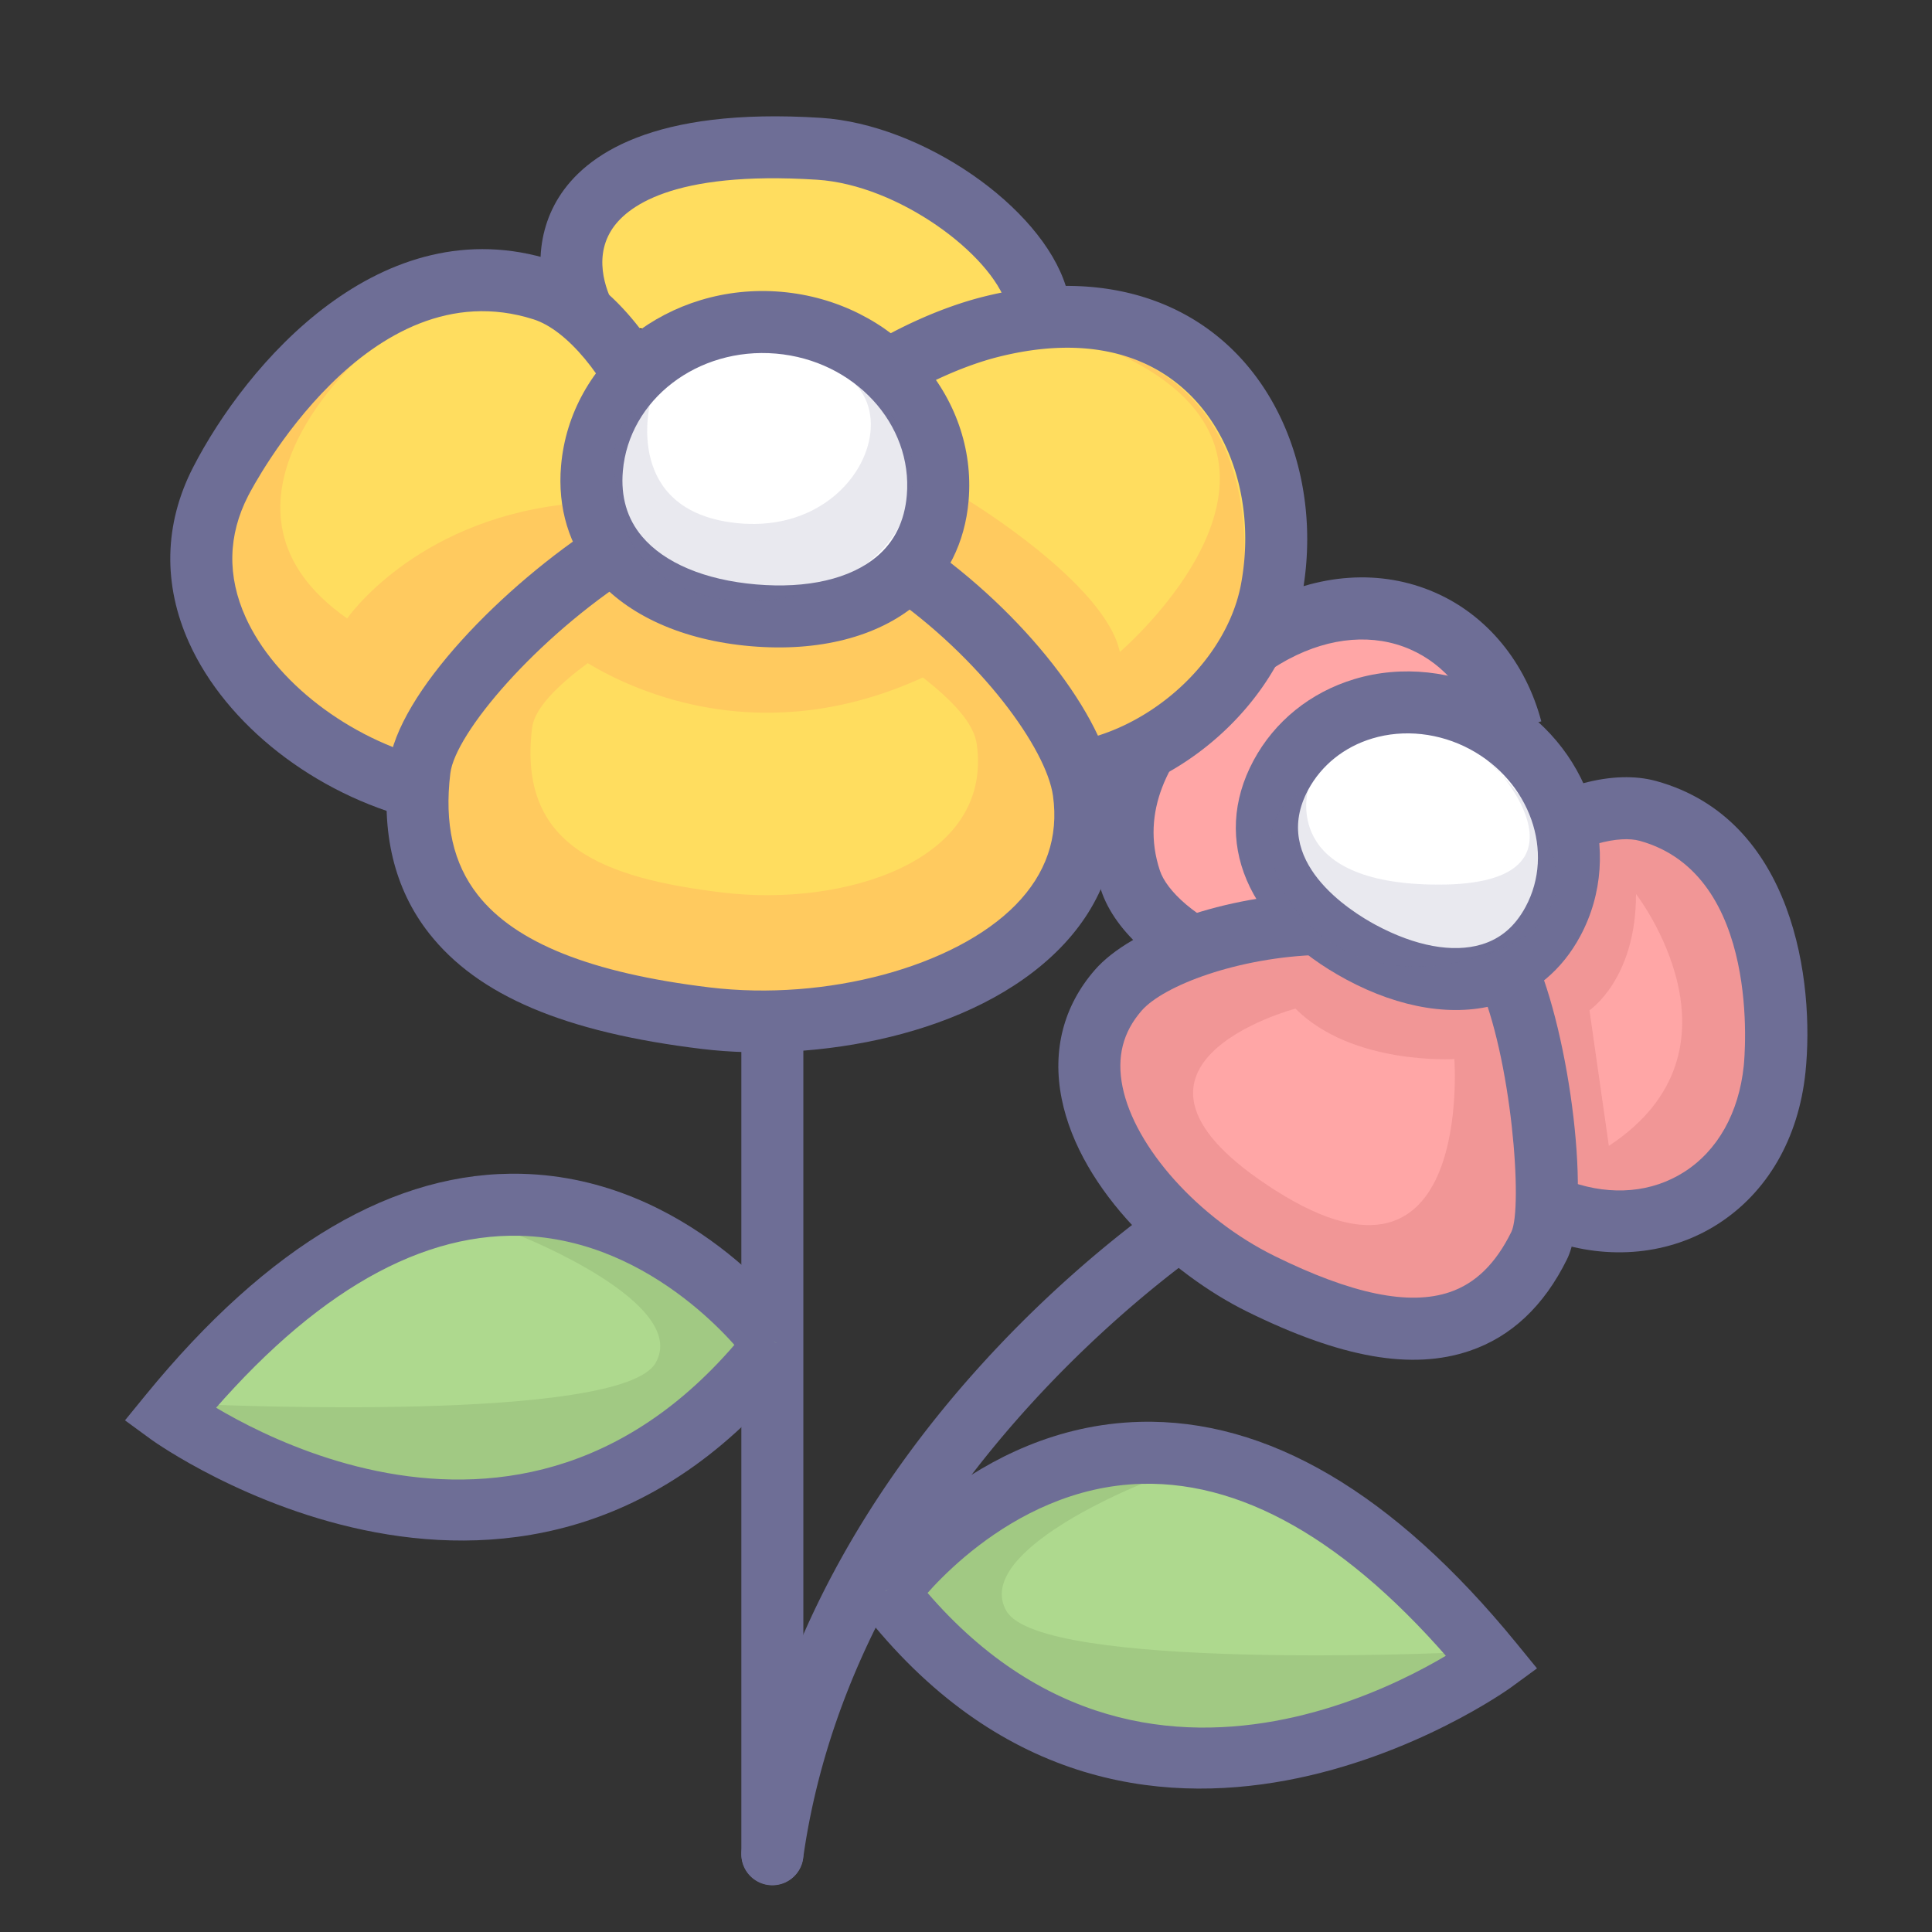 <?xml version="1.0" standalone="no"?><!DOCTYPE svg PUBLIC "-//W3C//DTD SVG 1.1//EN" "http://www.w3.org/Graphics/SVG/1.1/DTD/svg11.dtd"><svg t="1740027676807" class="icon" viewBox="0 0 1024 1024" version="1.1" xmlns="http://www.w3.org/2000/svg" p-id="26090" xmlns:xlink="http://www.w3.org/1999/xlink" width="32" height="32"><rect x="0" y="0" width="1024" height="1024" fill="#333333" stroke="none"/><path d="M653.324 512.419c-27.128-10.699-48.336-28.303-54.133-45.76-21.159-63.641 42.81-114.2 76.245-131.915 55.514-29.384 110.97-3.435 125.597 51.792" fill="#FFA6A6" p-id="26091"></path><path d="M659.351 497.131c-26.007-10.251-41.122-25.288-44.565-35.645-21.237-63.871 64.672-110.28 68.345-112.215 22.169-11.73 45.013-13.542 64.339-5.082 18.484 8.09 31.87 24.63 37.683 46.574l31.767-8.422c-8.307-31.372-28.825-56.249-56.274-68.267-28.69-12.556-61.689-10.37-92.897 6.15-42.498 22.523-108.029 79.807-84.15 151.632 7.362 22.153 31.175 43.036 63.698 55.863l12.054-30.588z" fill="#6E6E96" p-id="26092"></path><path d="M312.163 171.944c-22.864-40.119-11.142-101.599 121.956-93.086 67.145 4.293 146.258 78.949 106.057 110.407" fill="#FFDD5F" p-id="26093"></path><path d="M326.44 163.805c-4.088-7.173-12.51-25.592-2.432-41.73 7.58-12.136 31.824-31.755 109.06-26.812 43.18 2.761 92.186 39.433 100.531 66.406 2.732 8.821-0.403 12.194-3.55 14.655l20.259 25.883c15.477-12.108 20.826-30.427 14.696-50.255-13.176-42.572-76.27-86.065-129.836-89.487-89.553-5.727-125.038 19.791-139.035 42.207-13.5 21.615-12.843 49.807 1.754 75.415l28.554-16.282z" fill="#6E6E96" p-id="26094"></path><path d="M463.113 200.909c20.637-13.307 43.566-23.053 62.141-27.716 110.683-27.81 163.715 58.834 148.67 139.471-11.06 59.249-79.606 109.121-139.089 95.987" fill="#FFDD5F" p-id="26095"></path><path d="M513.376 265.388s72.507 44.002 80.165 80.165c0 0 119.204-101.652 0-157.618 0 0 66.196 13.542 66.196 105.465s-77.807 96.504-77.807 96.504-48.772-62.186-78.185-91.599l9.63-32.917z" fill="#FFCA5F" p-id="26096"></path><path d="M472.016 214.722c17.847-11.512 39.244-21.077 57.239-25.592 41.348-10.39 75.917-3.936 99.955 18.665 24.951 23.464 35.892 62.49 28.546 101.854-4.696 25.148-22.445 50.058-47.49 66.619-23.197 15.349-49.4 21.311-71.899 16.344l-7.087 32.096c31.142 6.874 66.537-0.785 97.125-21.023 32.313-21.376 55.366-54.277 61.66-88 9.38-50.255-5.316-100.769-38.349-131.829-32.137-30.214-78.476-39.655-130.473-26.598-21.598 5.419-46.04 16.298-67.042 29.844l17.814 27.621zM630.197 627.712c-8.41 5.296-206.316 132.236-237.109 352.932a16.438 16.438 0 0 0 32.556 4.544c28.648-205.301 220.153-328.441 222.084-329.665l-0.008 0.008a16.442 16.442 0 0 0-17.523-27.819z" fill="#6E6E96" p-id="26097"></path><path d="M392.928 982.681a16.434 16.434 0 0 1 32.864 0.238V539.671a16.434 16.434 0 0 0-32.864 0V982.915a16.434 16.434 0 0 0 32.864 0.238c0.037-2.305 0.44-57.215-31.553-127.449" fill="#6E6E96" p-id="26098"></path><path d="M805.326 449.288c23.989-16.565 50.415-24.38 68.152-19.466 64.639 17.884 70.991 99.171 67.092 136.804-6.524 62.47-58.965 94.068-112.983 75.457" fill="#FFA6A6" p-id="26099"></path><path d="M867.043 428.618c-17.728-4.906-44.162 2.901-68.152 19.466l22.26 192.791c54.023 18.616 106.463-12.983 112.983-75.452 3.903-37.63-2.449-118.924-67.092-136.804z m-14.31 178.728l-10.271-71.899s24.725-16.426 24.651-61.627c0 0 63.682 82.17-14.38 133.526z" fill="#E68A8A" opacity=".56" p-id="26100"></path><path d="M814.668 462.813c23.003-15.888 43.912-20.062 54.425-17.153 64.873 17.938 55.559 115.136 55.132 119.265-2.605 24.943-13.829 44.93-31.615 56.262-17.017 10.846-38.209 12.749-59.663 5.353l-10.703 31.077c30.686 10.567 62.77 7.395 88.049-8.714 26.409-16.837 42.971-45.452 46.64-80.576 4.963-47.843-6.105-134.171-79.056-154.344-22.498-6.228-53.102 1.919-81.874 21.783l18.665 27.046z" fill="#6E6E96" p-id="26101"></path><path d="M223.954 418.298c-72.309-18.213-144.459-90.132-107.022-163.045 22.56-43.912 87.478-128.234 170.868-101.656 22.872 7.284 46.196 34.663 60.596 69.873" fill="#FFDD5F" p-id="26102"></path><path d="M479.925 301.107c52.342 36.274 90.132 87.441 94.454 118.44 12.469 89.331-108.887 131.151-200.203 120.124-91.307-11.031-162.635-42.198-151.821-131.731 3.681-30.522 54.162-84.471 104.561-116.841" fill="#FFDD5F" p-id="26103"></path><path d="M573.019 412.698c-4.326-30.999-42.112-82.166-94.458-118.44l-153.004-10.016c-50.407 32.379-100.88 86.328-104.561 116.841-10.814 89.54 60.514 120.707 151.821 131.731 91.311 11.035 212.672-30.785 200.203-120.116z m-189.853 60.391c-63.727-7.699-108.719-24.651-101.172-87.153 1.282-10.571 13.344-22.428 29.474-34.45 26.43 15.879 93.653 45.978 177.692 7.588 15.637 12.284 26.964 24.068 28.542 35.362 8.706 62.35-70.802 86.348-134.537 78.653z" fill="#FFCA5F" p-id="26104"></path><path d="M798.226 513.097c18.155 40.485 27.634 126.677 17.551 147.104-29.536 59.926-86.41 50.37-147.507 20.247-61.118-30.123-119.467-105.194-75.58-155.564 15.234-17.482 59.392-33.92 106.566-35.218" fill="#FFA6A6" p-id="26105"></path><path d="M798.226 513.097l-98.978-23.439c-47.165 1.298-91.328 17.736-106.566 35.218-43.887 50.378 14.466 125.44 75.58 155.564 61.097 30.123 117.971 39.68 147.507-20.247 10.09-20.419 0.612-106.603-17.543-147.096z m-121.887 118.049c-104.631-66.278 10.271-96.55 10.271-96.55 30.144 30.148 84.224 26.705 84.224 26.705s10.136 136.122-94.495 69.844z" fill="#E68A8A" opacity=".56" p-id="26106"></path><path d="M783.234 519.823c18.098 40.366 24.01 120.551 17.814 133.103-8.303 16.845-18.977 27.284-32.642 31.927-21.528 7.309-51.907 1.048-92.868-19.146-40.243-19.832-74.134-57.589-80.592-89.771-3.147-15.662 0.177-28.829 10.14-40.263 11.578-13.287 51.056-28.386 94.623-29.589l-0.912-32.856c-49.216 1.36-99.047 18.542-118.497 40.851-16.643 19.1-22.72 42.724-17.58 68.32 9.844 49.055 57.852 92.86 98.287 112.782 49.861 24.577 87.346 31.188 117.967 20.789 22.026-7.477 39.376-23.8 51.553-48.509 13.611-27.601 1.306-119.578-17.301-161.094l-29.992 13.455z" fill="#6E6E96" p-id="26107"></path><path d="M823.111 488.36c-19.873 37.001-61.886 37.761-101.714 16.36-39.819-21.389-62.4-56.825-42.539-93.817 19.869-37.009 68.267-49.643 108.098-28.25s56.011 68.719 36.155 105.707z" fill="#FFFFFF" p-id="26108"></path><path d="M808.633 480.582c-5.592 10.407-13.233 16.952-23.361 19.996-15.234 4.589-35.16 0.92-56.097-10.337-13.525-7.264-56.069-33.887-35.842-71.566 7.034-13.098 19.104-22.782 33.994-27.268 16.771-5.053 35.67-2.97 51.845 5.723 31.787 17.071 44.996 54.507 29.462 83.452z m-13.903-112.404c-23.796-12.782-51.816-15.785-76.878-8.238-23.299 7.017-42.293 22.35-53.48 43.193-22.683 42.256-3.357 87.819 49.24 116.065 28.673 15.411 57.49 19.975 81.134 12.86 18.373-5.534 33.18-17.95 42.831-35.916 24.121-44.922 4.893-102.322-42.847-127.963z" fill="#6E6E96" p-id="26109"></path><path d="M188.37 191.903s-86.537 78.378-4.367 135.897c0 0 34.852-50.769 113.978-60.309l5.657 19.569S231.177 353.149 208.276 395.939c0 0-183.986-68.772-19.906-204.036z" fill="#FFCA5F" p-id="26110"></path><path d="M227.964 402.361c-43.049-10.842-82.33-41.031-97.757-75.136-9.869-21.82-9.417-43.505 1.343-64.458 2.555-4.967 63.567-121.455 151.254-93.509 17.646 5.625 37.897 29.914 50.374 60.436l30.419-12.441c-16.455-40.243-43.587-70.629-70.814-79.31-90.941-28.981-162.52 55.387-190.47 109.812-15.349 29.889-16.06 62.055-2.05 93.024 19.643 43.414 66.615 80.099 119.676 93.46l8.024-31.878z" fill="#6E6E96" p-id="26111"></path><path d="M470.566 314.612c49.635 34.396 84.088 82.429 87.544 107.203 3.053 21.861-3.615 41.315-19.811 57.815-32.19 32.79-100.383 51.179-162.146 43.727-62.782-7.584-102.992-23.624-122.93-49.035-13.016-16.594-17.769-37.663-14.544-64.413 2.576-21.352 45.571-71.866 97.133-104.997l-17.765-27.646c-51.401 33.02-107.347 90.19-111.993 128.707-4.269 35.345 2.905 65.165 21.315 88.641 25.945 33.073 71.981 52.576 144.853 61.373 59.076 7.132 143.579-6.512 189.541-53.324 23.381-23.829 33.386-53.349 28.916-85.383-5.32-38.119-47.958-92.655-101.381-129.676l-18.731 27.009z" fill="#6E6E96" p-id="26112"></path><path d="M412.657 171.041c50.596 4.347 88.37 45.958 84.339 92.946-4.022 46.997-47.009 66.488-97.618 62.145-50.604-4.326-89.668-30.834-85.646-77.823 4.035-47.009 48.316-81.595 98.924-77.268z" fill="#FFFFFF" p-id="26113"></path><path d="M411.252 187.413c41.5 3.562 72.618 37.28 69.376 75.169-1.163 13.595-6.508 24.487-15.888 32.387-14.088 11.865-36.8 17.116-63.949 14.791-27.161-2.321-48.657-11.36-60.518-25.444-7.897-9.376-11.315-21.023-10.152-34.61 3.237-37.897 39.639-65.839 81.13-62.293zM297.368 246.9c-1.906 22.272 4.236 42.531 17.761 58.587 17.523 20.801 46.948 33.948 82.856 37.017 35.9 3.077 67.125-4.877 87.926-22.395 16.056-13.525 25.555-32.445 27.465-54.717 4.79-55.945-39.762-105.613-99.315-110.724-59.557-5.095-111.903 36.282-116.693 92.231z" fill="#6E6E96" p-id="26114"></path><path d="M344.456 214.574s-13.915 55.711 44.972 62.56S477.23 227.569 452.949 203.284c0 0 49.54 26.044 23.821 75.284-25.719 49.236-130.65 58.386-146.653-2.806-16.011-61.184 14.339-61.188 14.339-61.188zM693.341 418.68s-14.926 50.181 69.277 50.181 34.257-60.473 25.411-66.101c0 0 87.798 78.649-6.804 105.243-94.61 26.594-135.108-75.28-87.885-89.323z" fill="#6E6E96" opacity=".15" p-id="26115"></path><path d="M469.522 843.202c135.379 174.151 321.432 38.045 321.432 38.045-183.292-224.43-318.219-39.898-318.219-39.898" fill="#AED98E" p-id="26116"></path><path d="M605.271 786.459s-90.309 35.637-71.816 67.457 235.651 22.03 235.651 22.03-143.637 128.16-283.108-24.902c0 0 47.396-70.941 119.274-64.585z" fill="#A1C983" p-id="26117"></path><path d="M456.548 853.288c143.514 184.615 342.118 42.679 344.107 41.22l13.989-10.23-10.966-13.431c-65.009-79.602-132.166-119.048-199.599-117.236-88.291 2.358-142.363 74.943-144.623 78.033l26.533 19.4-0.021 0.029c0.464-0.624 47.227-62.856 119.294-64.618 56.636-1.38 114.828 34.002 172.959 105.181l3.024-23.657c-7.075 5.136-174.96 124.376-298.757-34.865l-25.941 20.173z" fill="#6E6E96" p-id="26118"></path><path d="M408.158 709.877s-134.927-184.533-318.219 39.898c0 0 186.053 136.106 321.432-38.045" fill="#AED98E" p-id="26119"></path><path d="M394.896 719.573c-139.471 153.062-283.108 24.902-283.108 24.902s217.158 9.791 235.651-22.03-71.816-67.457-71.816-67.457c71.878-6.356 119.274 64.585 119.274 64.585z" fill="#A1C983" p-id="26120"></path><path d="M398.4 701.644c-123.797 159.245-291.682 40-298.757 34.865l3.024 23.657c58.131-71.175 116.324-106.558 172.959-105.177 72.067 1.763 118.83 63.99 119.294 64.618l-0.021-0.029 26.533-19.4c-2.26-3.09-56.332-75.674-144.623-78.033-67.433-1.808-134.59 37.634-199.599 117.236l-10.966 13.431 13.989 10.23c1.989 1.454 200.593 143.39 344.111-41.22l-25.945-20.177z" fill="#6E6E96" p-id="26121"></path></svg>